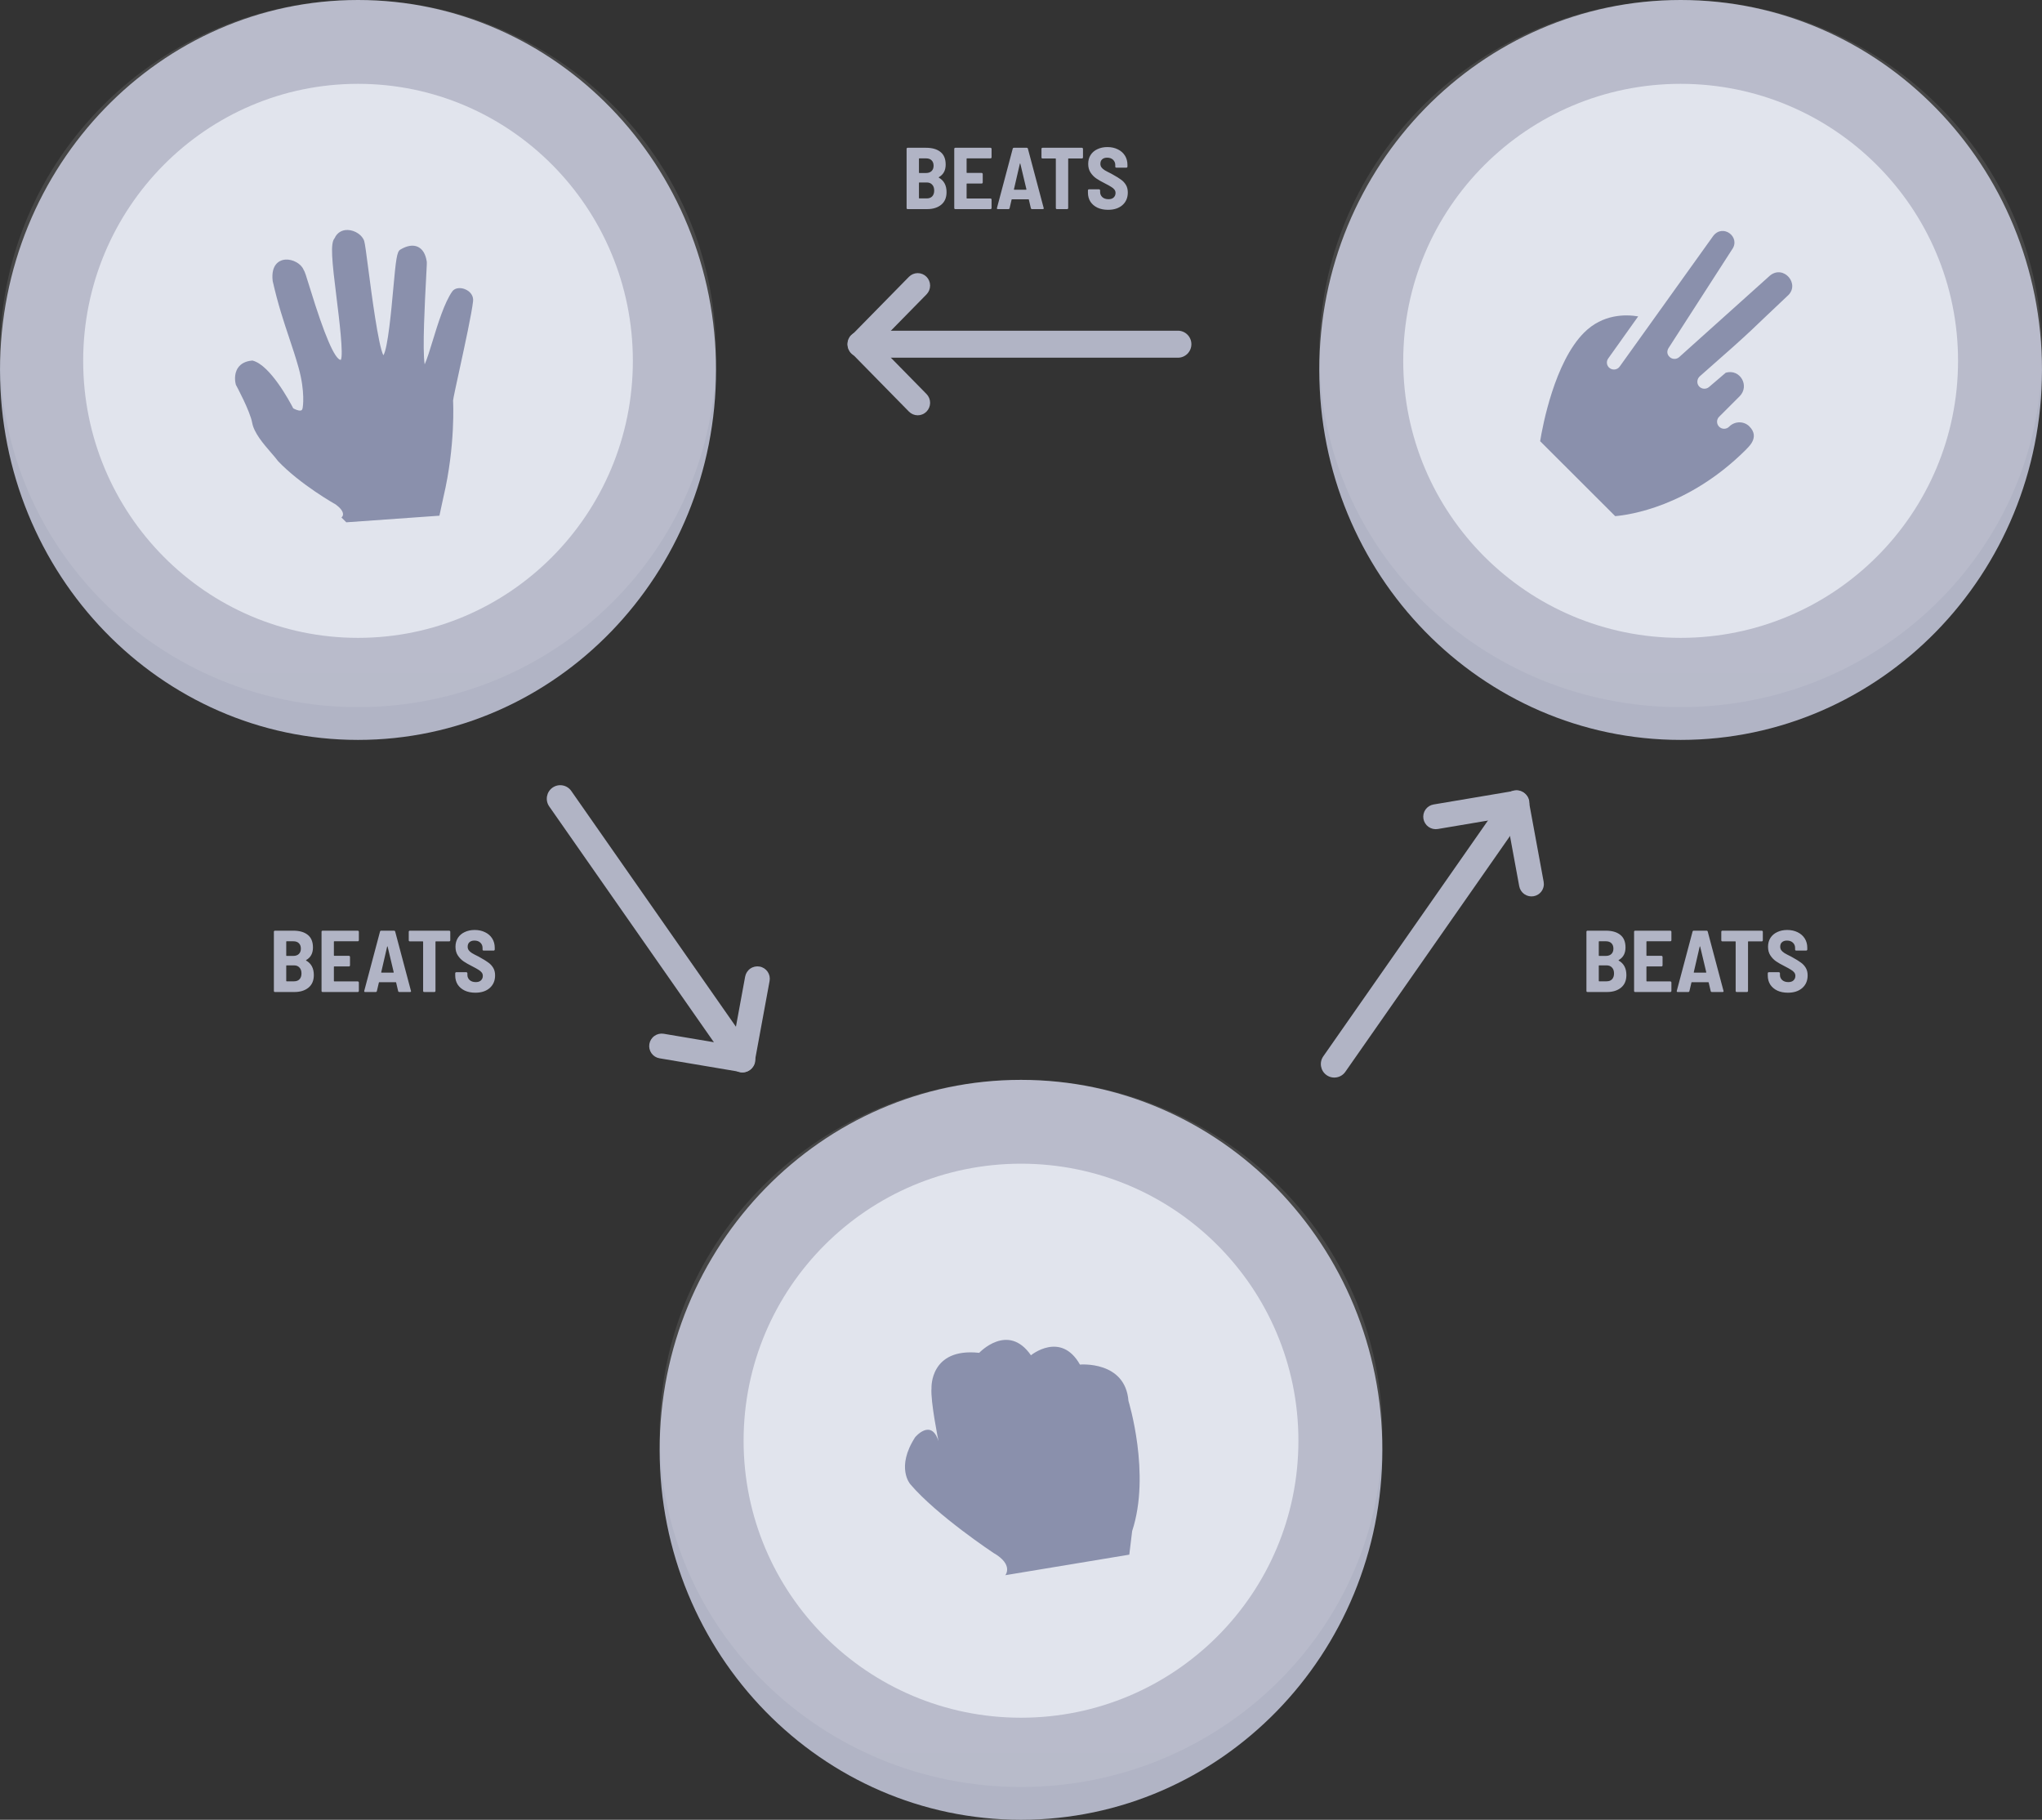 <svg width="303" height="270" viewBox="0 0 303 270" fill="none" xmlns="http://www.w3.org/2000/svg">
<rect x="0" y="0" width="303" height="270" fill="#333333" stroke="none"/>
<path d="M53.124 109.78C82.463 109.78 106.248 85.205 106.248 54.89C106.248 24.575 82.463 0 53.124 0C23.784 0 0 24.575 0 54.89C0 85.205 23.784 109.78 53.124 109.78Z" fill="#B1B4C5"/>
<path d="M53.124 104.914C82.463 104.914 106.248 81.428 106.248 52.457C106.248 23.486 82.463 0 53.124 0C23.784 0 0 23.486 0 52.457C0 81.428 23.784 104.914 53.124 104.914Z" fill="url(#paint0_linear_17_3)"/>
<path d="M53.124 94.639C75.647 94.639 93.906 76.237 93.906 53.538C93.906 30.839 75.647 12.438 53.124 12.438C30.601 12.438 12.342 30.839 12.342 53.538C12.342 76.237 30.601 94.639 53.124 94.639Z" fill="#E1E4ED"/>
<path d="M68.969 42.897C68.683 42.783 68.374 42.733 68.066 42.751C67.65 42.781 67.312 42.952 67.113 43.232C65.937 44.901 64.974 48.049 64.197 50.579C63.841 51.75 63.362 53.316 63.016 54.059C62.654 51.976 63.063 44.349 63.221 41.412L63.223 41.365C63.333 39.324 63.348 38.965 63.323 38.808C63.15 37.689 62.706 36.954 62.006 36.625C61.299 36.292 60.379 36.439 59.389 37.043C58.893 37.346 58.755 38.39 58.329 43.118L58.327 43.138C58.093 45.737 57.552 51.718 56.888 52.714C56.139 51.32 55.106 43.401 54.661 39.975C54.349 37.575 54.167 36.196 54.046 35.779C53.789 34.908 52.704 34.166 51.631 34.124C50.737 34.08 50.004 34.539 49.653 35.339C48.999 36.076 49.231 38.523 49.955 44.316C50.298 47.074 51.009 52.768 50.562 53.408C49.67 53.309 48.138 49.742 46.008 42.802C45.411 40.857 45.227 40.273 45.043 40.018C44.681 39.126 43.452 38.438 42.35 38.516C42.257 38.522 42.165 38.534 42.073 38.552C41.496 38.668 40.18 39.206 40.46 41.686C41.238 45.126 42.082 47.651 42.902 50.103L42.918 50.153C43.409 51.62 43.872 53.007 44.304 54.547C45.318 58.182 44.924 60.437 44.919 60.462C44.885 60.694 44.814 60.836 44.708 60.885C44.663 60.905 44.614 60.916 44.565 60.919C44.244 60.941 43.761 60.725 43.512 60.585C42.944 59.486 40.116 54.246 37.552 53.52L37.461 53.494L37.368 53.502C36.427 53.592 35.736 53.953 35.314 54.572C34.645 55.551 34.921 56.799 34.989 57.049L35.027 57.139C35.047 57.176 37.103 60.969 37.421 62.734C37.696 64.247 39.115 65.886 40.256 67.204L40.303 67.258C40.675 67.689 40.997 68.061 41.249 68.406C44.561 71.903 49.797 74.843 49.84 74.867C50.493 75.354 50.857 75.826 50.895 76.231C50.913 76.385 50.871 76.539 50.778 76.662L50.664 76.782L51.388 77.494L65.203 76.513L65.792 73.779C67.613 66.064 67.233 59.484 67.227 59.44C67.234 59.198 67.744 56.857 68.155 54.966L68.166 54.918C68.985 51.15 70.002 46.463 70.198 44.679C70.283 43.917 69.8 43.216 68.969 42.897Z" fill="#8A90AC"/>
<path d="M249.38 109.78C278.993 109.78 303 85.205 303 54.89C303 24.575 278.993 0 249.38 0C219.766 0 195.76 24.575 195.76 54.89C195.76 85.205 219.766 109.78 249.38 109.78Z" fill="#B1B4C5"/>
<path d="M249.38 104.914C278.993 104.914 303 81.428 303 52.457C303 23.486 278.993 0 249.38 0C219.766 0 195.76 23.486 195.76 52.457C195.76 81.428 219.766 104.914 249.38 104.914Z" fill="url(#paint1_linear_17_3)"/>
<path d="M249.381 94.639C272.115 94.639 290.544 76.237 290.544 53.538C290.544 30.839 272.115 12.438 249.381 12.438C226.647 12.438 208.217 30.839 208.217 53.538C208.217 76.237 226.647 94.639 249.381 94.639Z" fill="#E1E4ED"/>
<path d="M238.635 53.186L243.08 46.943C241.233 46.636 237.839 46.568 235.059 49.344C230.677 53.72 228.902 63.172 228.532 65.459L239.669 76.579C241.674 76.409 250.551 75.224 259.105 66.684C259.195 66.5 261.279 64.962 259.575 63.262C258.762 62.451 257.416 62.465 256.586 63.295C256.489 63.395 256.374 63.475 256.246 63.53C256.118 63.585 255.981 63.614 255.841 63.616C255.702 63.617 255.564 63.591 255.435 63.538C255.307 63.486 255.189 63.408 255.091 63.31C254.992 63.212 254.915 63.095 254.862 62.966C254.809 62.838 254.783 62.7 254.784 62.561C254.786 62.422 254.815 62.284 254.87 62.157C254.925 62.029 255.005 61.914 255.106 61.818L258.128 58.8C259.664 57.266 258.217 54.678 256.073 55.3L253.599 57.415C253.386 57.599 253.11 57.691 252.83 57.672C252.55 57.653 252.289 57.523 252.103 57.312C251.72 56.868 251.802 56.196 252.238 55.818C260.882 48.245 259.619 49.158 265.18 43.953C267.258 42.226 264.645 39.171 262.598 40.919L249.145 53C248.952 53.164 248.707 53.253 248.454 53.25C248.201 53.247 247.958 53.153 247.769 52.985C247.324 52.601 247.314 52.049 247.605 51.613L256.988 37.048C258.36 35.193 255.66 33.132 254.216 35.003L240.342 54.377C240.263 54.49 240.162 54.587 240.045 54.662C239.928 54.737 239.797 54.787 239.661 54.811C239.524 54.835 239.384 54.831 239.249 54.8C239.114 54.77 238.987 54.712 238.874 54.632C238.762 54.554 238.666 54.454 238.593 54.339C238.52 54.224 238.471 54.094 238.449 53.96C238.426 53.825 238.431 53.687 238.463 53.554C238.495 53.421 238.554 53.296 238.635 53.186Z" fill="#8A90AC"/>
<path d="M151.5 270C181.114 270 205.12 245.425 205.12 215.11C205.12 184.795 181.114 160.22 151.5 160.22C121.886 160.22 97.88 184.795 97.88 215.11C97.88 245.425 121.886 270 151.5 270Z" fill="#B1B4C5"/>
<path d="M151.5 265.133C181.114 265.133 205.12 241.648 205.12 212.676C205.12 183.705 181.114 160.22 151.5 160.22C121.886 160.22 97.88 183.705 97.88 212.676C97.88 241.648 121.886 265.133 151.5 265.133Z" fill="url(#paint2_linear_17_3)"/>
<path d="M151.501 254.858C174.235 254.858 192.664 236.457 192.664 213.758C192.664 191.059 174.235 172.658 151.501 172.658C128.767 172.658 110.338 191.059 110.338 213.758C110.338 236.457 128.767 254.858 151.501 254.858Z" fill="#E1E4ED"/>
<path d="M167.446 207.856C166.972 201.851 160.247 202.463 160.247 202.463C157.409 197.447 152.975 201.081 152.975 201.081C149.569 196.163 145.298 200.72 145.298 200.72C137.934 199.923 138.219 205.961 138.219 205.961C138.047 207.881 139.258 213.819 139.258 213.819C138.165 210.396 135.795 213.237 135.795 213.237C132.882 217.745 135.075 220.214 135.075 220.214C139.017 224.846 147.417 230.408 147.417 230.408C150.459 232.155 149.172 233.712 149.172 233.712L167.569 230.664L167.993 227.165C170.789 218.682 167.446 207.855 167.446 207.855V207.856Z" fill="#8A90AC"/>
<path d="M140.453 28.503C140.453 29.326 140.184 29.954 139.647 30.388C139.118 30.812 138.433 31.025 137.593 31.025H134.681C134.637 31.025 134.598 31.012 134.564 30.986C134.538 30.951 134.525 30.912 134.525 30.869V22.081C134.525 22.037 134.538 22.003 134.564 21.977C134.598 21.942 134.637 21.925 134.681 21.925H137.398C138.325 21.925 139.044 22.133 139.556 22.549C140.067 22.956 140.323 23.58 140.323 24.421C140.323 25.279 139.989 25.898 139.322 26.28C139.278 26.306 139.274 26.332 139.309 26.358C140.071 26.791 140.453 27.506 140.453 28.503ZM136.423 23.498C136.379 23.498 136.358 23.519 136.358 23.563V25.604C136.358 25.647 136.379 25.669 136.423 25.669H137.411C137.757 25.669 138.03 25.573 138.23 25.383C138.429 25.192 138.529 24.928 138.529 24.59C138.529 24.243 138.429 23.974 138.23 23.784C138.039 23.593 137.766 23.498 137.411 23.498H136.423ZM137.515 29.439C137.861 29.439 138.13 29.339 138.321 29.14C138.52 28.932 138.62 28.641 138.62 28.269C138.62 27.896 138.52 27.606 138.321 27.398C138.13 27.181 137.861 27.073 137.515 27.073H136.423C136.379 27.073 136.358 27.094 136.358 27.138V29.374C136.358 29.417 136.379 29.439 136.423 29.439H137.515ZM147.134 23.342C147.134 23.385 147.117 23.424 147.082 23.459C147.056 23.485 147.021 23.498 146.978 23.498H143.494C143.451 23.498 143.429 23.519 143.429 23.563V25.591C143.429 25.634 143.451 25.656 143.494 25.656H145.665C145.708 25.656 145.743 25.673 145.769 25.708C145.804 25.734 145.821 25.768 145.821 25.812V27.073C145.821 27.116 145.804 27.155 145.769 27.19C145.743 27.216 145.708 27.229 145.665 27.229H143.494C143.451 27.229 143.429 27.25 143.429 27.294V29.387C143.429 29.43 143.451 29.452 143.494 29.452H146.978C147.021 29.452 147.056 29.469 147.082 29.504C147.117 29.53 147.134 29.564 147.134 29.608V30.869C147.134 30.912 147.117 30.951 147.082 30.986C147.056 31.012 147.021 31.025 146.978 31.025H141.752C141.709 31.025 141.67 31.012 141.635 30.986C141.609 30.951 141.596 30.912 141.596 30.869V22.081C141.596 22.037 141.609 22.003 141.635 21.977C141.67 21.942 141.709 21.925 141.752 21.925H146.978C147.021 21.925 147.056 21.942 147.082 21.977C147.117 22.003 147.134 22.037 147.134 22.081V23.342ZM153.147 31.025C153.052 31.025 152.991 30.981 152.965 30.895L152.666 29.621C152.658 29.586 152.636 29.569 152.601 29.569H150.17C150.136 29.569 150.114 29.586 150.105 29.621L149.806 30.895C149.78 30.981 149.724 31.025 149.637 31.025H148.064C147.952 31.025 147.908 30.968 147.934 30.856L150.274 22.055C150.3 21.968 150.361 21.925 150.456 21.925H152.341C152.437 21.925 152.497 21.968 152.523 22.055L154.863 30.856L154.876 30.908C154.876 30.986 154.829 31.025 154.733 31.025H153.147ZM150.456 28.074C150.448 28.1 150.452 28.121 150.469 28.139C150.487 28.147 150.504 28.152 150.521 28.152H152.237C152.255 28.152 152.272 28.147 152.289 28.139C152.307 28.121 152.311 28.1 152.302 28.074L151.405 24.304C151.397 24.269 151.384 24.252 151.366 24.252C151.349 24.252 151.336 24.269 151.327 24.304L150.456 28.074ZM160.543 21.925C160.586 21.925 160.621 21.942 160.647 21.977C160.682 22.003 160.699 22.037 160.699 22.081V23.355C160.699 23.398 160.682 23.437 160.647 23.472C160.621 23.498 160.586 23.511 160.543 23.511H158.567C158.524 23.511 158.502 23.532 158.502 23.576V30.869C158.502 30.912 158.485 30.951 158.45 30.986C158.424 31.012 158.389 31.025 158.346 31.025H156.825C156.782 31.025 156.743 31.012 156.708 30.986C156.682 30.951 156.669 30.912 156.669 30.869V23.576C156.669 23.532 156.647 23.511 156.604 23.511H154.693C154.65 23.511 154.611 23.498 154.576 23.472C154.55 23.437 154.537 23.398 154.537 23.355V22.081C154.537 22.037 154.55 22.003 154.576 21.977C154.611 21.942 154.65 21.925 154.693 21.925H160.543ZM164.423 31.129C163.825 31.129 163.3 31.025 162.85 30.817C162.399 30.6 162.048 30.301 161.797 29.92C161.554 29.53 161.433 29.083 161.433 28.581V28.243C161.433 28.199 161.446 28.165 161.472 28.139C161.506 28.104 161.545 28.087 161.589 28.087H163.084C163.127 28.087 163.162 28.104 163.188 28.139C163.222 28.165 163.24 28.199 163.24 28.243V28.49C163.24 28.793 163.352 29.049 163.578 29.257C163.803 29.456 164.106 29.556 164.488 29.556C164.826 29.556 165.081 29.469 165.255 29.296C165.437 29.122 165.528 28.901 165.528 28.633C165.528 28.433 165.471 28.264 165.359 28.126C165.246 27.978 165.086 27.844 164.878 27.723C164.678 27.593 164.366 27.419 163.942 27.203C163.422 26.943 162.997 26.7 162.668 26.475C162.338 26.249 162.057 25.959 161.823 25.604C161.589 25.248 161.472 24.819 161.472 24.317C161.472 23.814 161.589 23.376 161.823 23.004C162.065 22.622 162.403 22.332 162.837 22.133C163.27 21.925 163.764 21.821 164.319 21.821C164.899 21.821 165.415 21.933 165.866 22.159C166.316 22.375 166.667 22.683 166.919 23.082C167.17 23.48 167.296 23.94 167.296 24.46V24.72C167.296 24.763 167.278 24.802 167.244 24.837C167.218 24.863 167.183 24.876 167.14 24.876H165.645C165.601 24.876 165.562 24.863 165.528 24.837C165.502 24.802 165.489 24.763 165.489 24.72V24.486C165.489 24.174 165.38 23.914 165.164 23.706C164.947 23.498 164.652 23.394 164.28 23.394C163.968 23.394 163.721 23.476 163.539 23.641C163.365 23.797 163.279 24.018 163.279 24.304C163.279 24.503 163.331 24.676 163.435 24.824C163.539 24.971 163.699 25.114 163.916 25.253C164.132 25.383 164.462 25.556 164.904 25.773L165.177 25.929C165.679 26.206 166.069 26.449 166.347 26.657C166.633 26.856 166.871 27.112 167.062 27.424C167.252 27.736 167.348 28.113 167.348 28.555C167.348 29.343 167.079 29.972 166.542 30.44C166.013 30.899 165.307 31.129 164.423 31.129Z" fill="#B1B4C5"/>
<path d="M46.568 144.662C46.568 145.485 46.299 146.114 45.762 146.547C45.233 146.972 44.549 147.184 43.708 147.184H40.796C40.753 147.184 40.714 147.171 40.679 147.145C40.653 147.11 40.64 147.071 40.64 147.028V138.24C40.64 138.197 40.653 138.162 40.679 138.136C40.714 138.101 40.753 138.084 40.796 138.084H43.513C44.44 138.084 45.16 138.292 45.671 138.708C46.182 139.115 46.438 139.739 46.438 140.58C46.438 141.438 46.104 142.058 45.437 142.439C45.394 142.465 45.389 142.491 45.424 142.517C46.187 142.95 46.568 143.665 46.568 144.662ZM42.538 139.657C42.495 139.657 42.473 139.679 42.473 139.722V141.763C42.473 141.806 42.495 141.828 42.538 141.828H43.526C43.873 141.828 44.146 141.733 44.345 141.542C44.544 141.351 44.644 141.087 44.644 140.749C44.644 140.402 44.544 140.134 44.345 139.943C44.154 139.752 43.881 139.657 43.526 139.657H42.538ZM43.63 145.598C43.977 145.598 44.245 145.498 44.436 145.299C44.635 145.091 44.735 144.801 44.735 144.428C44.735 144.055 44.635 143.765 44.436 143.557C44.245 143.34 43.977 143.232 43.63 143.232H42.538C42.495 143.232 42.473 143.254 42.473 143.297V145.533C42.473 145.576 42.495 145.598 42.538 145.598H43.63ZM53.249 139.501C53.249 139.544 53.232 139.583 53.197 139.618C53.171 139.644 53.137 139.657 53.093 139.657H49.609C49.566 139.657 49.544 139.679 49.544 139.722V141.75C49.544 141.793 49.566 141.815 49.609 141.815H51.78C51.824 141.815 51.858 141.832 51.884 141.867C51.919 141.893 51.936 141.928 51.936 141.971V143.232C51.936 143.275 51.919 143.314 51.884 143.349C51.858 143.375 51.824 143.388 51.78 143.388H49.609C49.566 143.388 49.544 143.41 49.544 143.453V145.546C49.544 145.589 49.566 145.611 49.609 145.611H53.093C53.137 145.611 53.171 145.628 53.197 145.663C53.232 145.689 53.249 145.724 53.249 145.767V147.028C53.249 147.071 53.232 147.11 53.197 147.145C53.171 147.171 53.137 147.184 53.093 147.184H47.867C47.824 147.184 47.785 147.171 47.75 147.145C47.724 147.11 47.711 147.071 47.711 147.028V138.24C47.711 138.197 47.724 138.162 47.75 138.136C47.785 138.101 47.824 138.084 47.867 138.084H53.093C53.137 138.084 53.171 138.101 53.197 138.136C53.232 138.162 53.249 138.197 53.249 138.24V139.501ZM59.262 147.184C59.167 147.184 59.106 147.141 59.08 147.054L58.781 145.78C58.773 145.745 58.751 145.728 58.716 145.728H56.285C56.251 145.728 56.229 145.745 56.22 145.78L55.921 147.054C55.895 147.141 55.839 147.184 55.752 147.184H54.179C54.067 147.184 54.023 147.128 54.049 147.015L56.389 138.214C56.415 138.127 56.476 138.084 56.571 138.084H58.456C58.552 138.084 58.612 138.127 58.638 138.214L60.978 147.015L60.991 147.067C60.991 147.145 60.944 147.184 60.848 147.184H59.262ZM56.571 144.233C56.563 144.259 56.567 144.281 56.584 144.298C56.602 144.307 56.619 144.311 56.636 144.311H58.352C58.37 144.311 58.387 144.307 58.404 144.298C58.422 144.281 58.426 144.259 58.417 144.233L57.52 140.463C57.512 140.428 57.499 140.411 57.481 140.411C57.464 140.411 57.451 140.428 57.442 140.463L56.571 144.233ZM66.658 138.084C66.701 138.084 66.736 138.101 66.762 138.136C66.797 138.162 66.814 138.197 66.814 138.24V139.514C66.814 139.557 66.797 139.596 66.762 139.631C66.736 139.657 66.701 139.67 66.658 139.67H64.682C64.639 139.67 64.617 139.692 64.617 139.735V147.028C64.617 147.071 64.6 147.11 64.565 147.145C64.539 147.171 64.504 147.184 64.461 147.184H62.94C62.897 147.184 62.858 147.171 62.823 147.145C62.797 147.11 62.784 147.071 62.784 147.028V139.735C62.784 139.692 62.763 139.67 62.719 139.67H60.808C60.765 139.67 60.726 139.657 60.691 139.631C60.665 139.596 60.652 139.557 60.652 139.514V138.24C60.652 138.197 60.665 138.162 60.691 138.136C60.726 138.101 60.765 138.084 60.808 138.084H66.658ZM70.538 147.288C69.94 147.288 69.416 147.184 68.965 146.976C68.514 146.759 68.163 146.46 67.912 146.079C67.669 145.689 67.548 145.243 67.548 144.74V144.402C67.548 144.359 67.561 144.324 67.587 144.298C67.622 144.263 67.661 144.246 67.704 144.246H69.199C69.242 144.246 69.277 144.263 69.303 144.298C69.338 144.324 69.355 144.359 69.355 144.402V144.649C69.355 144.952 69.468 145.208 69.693 145.416C69.918 145.615 70.222 145.715 70.603 145.715C70.941 145.715 71.197 145.628 71.37 145.455C71.552 145.282 71.643 145.061 71.643 144.792C71.643 144.593 71.587 144.424 71.474 144.285C71.361 144.138 71.201 144.003 70.993 143.882C70.794 143.752 70.482 143.579 70.057 143.362C69.537 143.102 69.112 142.859 68.783 142.634C68.454 142.409 68.172 142.118 67.938 141.763C67.704 141.408 67.587 140.979 67.587 140.476C67.587 139.973 67.704 139.536 67.938 139.163C68.181 138.782 68.519 138.491 68.952 138.292C69.385 138.084 69.879 137.98 70.434 137.98C71.015 137.98 71.53 138.093 71.981 138.318C72.432 138.535 72.783 138.842 73.034 139.241C73.285 139.64 73.411 140.099 73.411 140.619V140.879C73.411 140.922 73.394 140.961 73.359 140.996C73.333 141.022 73.298 141.035 73.255 141.035H71.76C71.717 141.035 71.678 141.022 71.643 140.996C71.617 140.961 71.604 140.922 71.604 140.879V140.645C71.604 140.333 71.496 140.073 71.279 139.865C71.062 139.657 70.768 139.553 70.395 139.553C70.083 139.553 69.836 139.635 69.654 139.8C69.481 139.956 69.394 140.177 69.394 140.463C69.394 140.662 69.446 140.836 69.55 140.983C69.654 141.13 69.814 141.273 70.031 141.412C70.248 141.542 70.577 141.715 71.019 141.932L71.292 142.088C71.795 142.365 72.185 142.608 72.462 142.816C72.748 143.015 72.986 143.271 73.177 143.583C73.368 143.895 73.463 144.272 73.463 144.714C73.463 145.503 73.194 146.131 72.657 146.599C72.128 147.058 71.422 147.288 70.538 147.288Z" fill="#B1B4C5"/>
<path d="M241.329 144.662C241.329 145.485 241.06 146.114 240.523 146.547C239.994 146.972 239.309 147.184 238.469 147.184H235.557C235.513 147.184 235.474 147.171 235.44 147.145C235.414 147.11 235.401 147.071 235.401 147.028V138.24C235.401 138.197 235.414 138.162 235.44 138.136C235.474 138.101 235.513 138.084 235.557 138.084H238.274C239.201 138.084 239.92 138.292 240.432 138.708C240.943 139.115 241.199 139.739 241.199 140.58C241.199 141.438 240.865 142.058 240.198 142.439C240.154 142.465 240.15 142.491 240.185 142.517C240.947 142.95 241.329 143.665 241.329 144.662ZM237.299 139.657C237.255 139.657 237.234 139.679 237.234 139.722V141.763C237.234 141.806 237.255 141.828 237.299 141.828H238.287C238.633 141.828 238.906 141.733 239.106 141.542C239.305 141.351 239.405 141.087 239.405 140.749C239.405 140.402 239.305 140.134 239.106 139.943C238.915 139.752 238.642 139.657 238.287 139.657H237.299ZM238.391 145.598C238.737 145.598 239.006 145.498 239.197 145.299C239.396 145.091 239.496 144.801 239.496 144.428C239.496 144.055 239.396 143.765 239.197 143.557C239.006 143.34 238.737 143.232 238.391 143.232H237.299C237.255 143.232 237.234 143.254 237.234 143.297V145.533C237.234 145.576 237.255 145.598 237.299 145.598H238.391ZM248.01 139.501C248.01 139.544 247.993 139.583 247.958 139.618C247.932 139.644 247.897 139.657 247.854 139.657H244.37C244.327 139.657 244.305 139.679 244.305 139.722V141.75C244.305 141.793 244.327 141.815 244.37 141.815H246.541C246.584 141.815 246.619 141.832 246.645 141.867C246.68 141.893 246.697 141.928 246.697 141.971V143.232C246.697 143.275 246.68 143.314 246.645 143.349C246.619 143.375 246.584 143.388 246.541 143.388H244.37C244.327 143.388 244.305 143.41 244.305 143.453V145.546C244.305 145.589 244.327 145.611 244.37 145.611H247.854C247.897 145.611 247.932 145.628 247.958 145.663C247.993 145.689 248.01 145.724 248.01 145.767V147.028C248.01 147.071 247.993 147.11 247.958 147.145C247.932 147.171 247.897 147.184 247.854 147.184H242.628C242.585 147.184 242.546 147.171 242.511 147.145C242.485 147.11 242.472 147.071 242.472 147.028V138.24C242.472 138.197 242.485 138.162 242.511 138.136C242.546 138.101 242.585 138.084 242.628 138.084H247.854C247.897 138.084 247.932 138.101 247.958 138.136C247.993 138.162 248.01 138.197 248.01 138.24V139.501ZM254.023 147.184C253.928 147.184 253.867 147.141 253.841 147.054L253.542 145.78C253.534 145.745 253.512 145.728 253.477 145.728H251.046C251.012 145.728 250.99 145.745 250.981 145.78L250.682 147.054C250.656 147.141 250.6 147.184 250.513 147.184H248.94C248.828 147.184 248.784 147.128 248.81 147.015L251.15 138.214C251.176 138.127 251.237 138.084 251.332 138.084H253.217C253.313 138.084 253.373 138.127 253.399 138.214L255.739 147.015L255.752 147.067C255.752 147.145 255.705 147.184 255.609 147.184H254.023ZM251.332 144.233C251.324 144.259 251.328 144.281 251.345 144.298C251.363 144.307 251.38 144.311 251.397 144.311H253.113C253.131 144.311 253.148 144.307 253.165 144.298C253.183 144.281 253.187 144.259 253.178 144.233L252.281 140.463C252.273 140.428 252.26 140.411 252.242 140.411C252.225 140.411 252.212 140.428 252.203 140.463L251.332 144.233ZM261.419 138.084C261.462 138.084 261.497 138.101 261.523 138.136C261.558 138.162 261.575 138.197 261.575 138.24V139.514C261.575 139.557 261.558 139.596 261.523 139.631C261.497 139.657 261.462 139.67 261.419 139.67H259.443C259.4 139.67 259.378 139.692 259.378 139.735V147.028C259.378 147.071 259.361 147.11 259.326 147.145C259.3 147.171 259.265 147.184 259.222 147.184H257.701C257.658 147.184 257.619 147.171 257.584 147.145C257.558 147.11 257.545 147.071 257.545 147.028V139.735C257.545 139.692 257.523 139.67 257.48 139.67H255.569C255.526 139.67 255.487 139.657 255.452 139.631C255.426 139.596 255.413 139.557 255.413 139.514V138.24C255.413 138.197 255.426 138.162 255.452 138.136C255.487 138.101 255.526 138.084 255.569 138.084H261.419ZM265.299 147.288C264.701 147.288 264.176 147.184 263.726 146.976C263.275 146.759 262.924 146.46 262.673 146.079C262.43 145.689 262.309 145.243 262.309 144.74V144.402C262.309 144.359 262.322 144.324 262.348 144.298C262.382 144.263 262.421 144.246 262.465 144.246H263.96C264.003 144.246 264.038 144.263 264.064 144.298C264.098 144.324 264.116 144.359 264.116 144.402V144.649C264.116 144.952 264.228 145.208 264.454 145.416C264.679 145.615 264.982 145.715 265.364 145.715C265.702 145.715 265.957 145.628 266.131 145.455C266.313 145.282 266.404 145.061 266.404 144.792C266.404 144.593 266.347 144.424 266.235 144.285C266.122 144.138 265.962 144.003 265.754 143.882C265.554 143.752 265.242 143.579 264.818 143.362C264.298 143.102 263.873 142.859 263.544 142.634C263.214 142.409 262.933 142.118 262.699 141.763C262.465 141.408 262.348 140.979 262.348 140.476C262.348 139.973 262.465 139.536 262.699 139.163C262.941 138.782 263.279 138.491 263.713 138.292C264.146 138.084 264.64 137.98 265.195 137.98C265.775 137.98 266.291 138.093 266.742 138.318C267.192 138.535 267.543 138.842 267.795 139.241C268.046 139.64 268.172 140.099 268.172 140.619V140.879C268.172 140.922 268.154 140.961 268.12 140.996C268.094 141.022 268.059 141.035 268.016 141.035H266.521C266.477 141.035 266.438 141.022 266.404 140.996C266.378 140.961 266.365 140.922 266.365 140.879V140.645C266.365 140.333 266.256 140.073 266.04 139.865C265.823 139.657 265.528 139.553 265.156 139.553C264.844 139.553 264.597 139.635 264.415 139.8C264.241 139.956 264.155 140.177 264.155 140.463C264.155 140.662 264.207 140.836 264.311 140.983C264.415 141.13 264.575 141.273 264.792 141.412C265.008 141.542 265.338 141.715 265.78 141.932L266.053 142.088C266.555 142.365 266.945 142.608 267.223 142.816C267.509 143.015 267.747 143.271 267.938 143.583C268.128 143.895 268.224 144.272 268.224 144.714C268.224 145.503 267.955 146.131 267.418 146.599C266.889 147.058 266.183 147.288 265.299 147.288Z" fill="#B1B4C5"/>
<path d="M128.842 49.067H174.785C175.889 49.067 176.783 49.964 176.783 51.07C176.783 52.176 175.889 53.073 174.785 53.073H128.842C127.739 53.073 126.844 52.176 126.844 51.07C126.844 49.964 127.739 49.067 128.842 49.067Z" fill="#B1B4C5"/>
<path fill-rule="evenodd" clip-rule="evenodd" d="M134.871 41.071L126.292 49.811C125.577 50.539 125.583 51.71 126.305 52.431C126.476 52.602 126.679 52.737 126.902 52.829C127.126 52.92 127.365 52.967 127.606 52.966C127.847 52.965 128.086 52.916 128.309 52.822C128.531 52.727 128.733 52.59 128.902 52.418L137.481 43.678C137.825 43.328 138.016 42.856 138.014 42.365C138.011 41.874 137.815 41.405 137.468 41.058C137.297 40.888 137.094 40.752 136.871 40.66C136.648 40.569 136.409 40.522 136.167 40.523C135.926 40.525 135.687 40.574 135.465 40.668C135.242 40.762 135.041 40.899 134.871 41.071Z" fill="#B1B4C5"/>
<path fill-rule="evenodd" clip-rule="evenodd" d="M137.481 58.462L128.902 49.722C128.733 49.55 128.531 49.412 128.309 49.318C128.086 49.224 127.847 49.175 127.606 49.174C127.365 49.173 127.126 49.219 126.902 49.311C126.679 49.403 126.476 49.538 126.305 49.709C125.583 50.43 125.577 51.601 126.292 52.329L134.871 61.069C135.041 61.241 135.242 61.378 135.465 61.472C135.687 61.566 135.926 61.615 136.167 61.617C136.409 61.618 136.648 61.571 136.871 61.479C137.094 61.388 137.297 61.252 137.468 61.082C137.815 60.735 138.011 60.265 138.014 59.775C138.016 59.284 137.825 58.812 137.481 58.462Z" fill="#B1B4C5"/>
<path d="M107.848 157.385L81.496 119.652C80.863 118.746 81.083 117.497 81.986 116.863C82.89 116.228 84.136 116.448 84.768 117.354L111.121 155.087C111.753 155.993 111.534 157.242 110.63 157.876C109.726 158.511 108.481 158.291 107.848 157.385Z" fill="#B1B4C5"/>
<path fill-rule="evenodd" clip-rule="evenodd" d="M97.857 157.019L109.918 159.052C110.923 159.222 111.876 158.545 112.051 157.539C112.093 157.3 112.087 157.056 112.034 156.82C111.98 156.584 111.881 156.361 111.742 156.163C111.603 155.966 111.426 155.798 111.221 155.669C111.017 155.54 110.789 155.454 110.551 155.413L98.489 153.38C98.007 153.299 97.511 153.412 97.112 153.696C96.712 153.979 96.44 154.41 96.356 154.894C96.315 155.132 96.321 155.376 96.374 155.612C96.427 155.848 96.526 156.071 96.666 156.269C96.805 156.466 96.982 156.634 97.186 156.763C97.391 156.892 97.619 156.979 97.857 157.019Z" fill="#B1B4C5"/>
<path fill-rule="evenodd" clip-rule="evenodd" d="M110.568 144.9L108.349 156.96C108.305 157.198 108.308 157.442 108.359 157.678C108.41 157.915 108.507 158.139 108.644 158.338C108.782 158.537 108.957 158.707 109.16 158.837C109.363 158.968 109.59 159.057 109.827 159.1C110.831 159.279 111.791 158.613 111.975 157.608L114.195 145.549C114.239 145.311 114.235 145.067 114.185 144.83C114.134 144.593 114.037 144.369 113.9 144.17C113.762 143.971 113.587 143.802 113.384 143.671C113.181 143.54 112.954 143.451 112.716 143.409C112.234 143.322 111.738 143.431 111.335 143.71C110.933 143.99 110.657 144.418 110.568 144.9Z" fill="#B1B4C5"/>
<path d="M222.707 118.995L196.355 156.728C195.722 157.634 195.941 158.882 196.845 159.517C197.749 160.151 198.994 159.931 199.627 159.025L225.979 121.292C226.612 120.386 226.393 119.137 225.489 118.503C224.585 117.869 223.34 118.089 222.707 118.995Z" fill="#B1B4C5"/>
<path fill-rule="evenodd" clip-rule="evenodd" d="M212.715 119.361L224.777 117.327C225.782 117.158 226.735 117.834 226.91 118.841C226.951 119.079 226.945 119.323 226.892 119.559C226.839 119.795 226.74 120.019 226.601 120.216C226.461 120.414 226.284 120.582 226.08 120.71C225.876 120.839 225.648 120.926 225.41 120.966L213.348 122.999C212.865 123.08 212.37 122.967 211.97 122.684C211.571 122.4 211.299 121.969 211.215 121.486C211.174 121.247 211.18 121.003 211.233 120.767C211.286 120.531 211.385 120.308 211.524 120.11C211.664 119.913 211.841 119.745 212.045 119.616C212.25 119.488 212.477 119.401 212.715 119.361Z" fill="#B1B4C5"/>
<path fill-rule="evenodd" clip-rule="evenodd" d="M225.427 131.479L223.207 119.42C223.164 119.182 223.167 118.937 223.218 118.701C223.269 118.464 223.365 118.24 223.503 118.041C223.64 117.842 223.816 117.673 224.019 117.542C224.222 117.411 224.449 117.322 224.686 117.28C225.689 117.1 226.649 117.766 226.834 118.771L229.054 130.831C229.098 131.069 229.094 131.313 229.043 131.549C228.993 131.786 228.896 132.01 228.758 132.209C228.621 132.408 228.446 132.578 228.242 132.708C228.039 132.839 227.813 132.928 227.575 132.971C227.093 133.057 226.597 132.949 226.194 132.669C225.792 132.39 225.516 131.962 225.427 131.479Z" fill="#B1B4C5"/>
<defs>
<linearGradient id="paint0_linear_17_3" x1="5312.38" y1="0" x2="5312.38" y2="10491.4" gradientUnits="userSpaceOnUse">
<stop stop-color="white" stop-opacity="0.097"/>
<stop offset="1" stop-color="white" stop-opacity="0"/>
</linearGradient>
<linearGradient id="paint1_linear_17_3" x1="5557.78" y1="0" x2="5557.78" y2="10491.4" gradientUnits="userSpaceOnUse">
<stop stop-color="white" stop-opacity="0.097"/>
<stop offset="1" stop-color="white" stop-opacity="0"/>
</linearGradient>
<linearGradient id="paint2_linear_17_3" x1="5459.9" y1="160.22" x2="5459.9" y2="10651.6" gradientUnits="userSpaceOnUse">
<stop stop-color="white" stop-opacity="0.097"/>
<stop offset="1" stop-color="white" stop-opacity="0"/>
</linearGradient>
</defs>
</svg>
